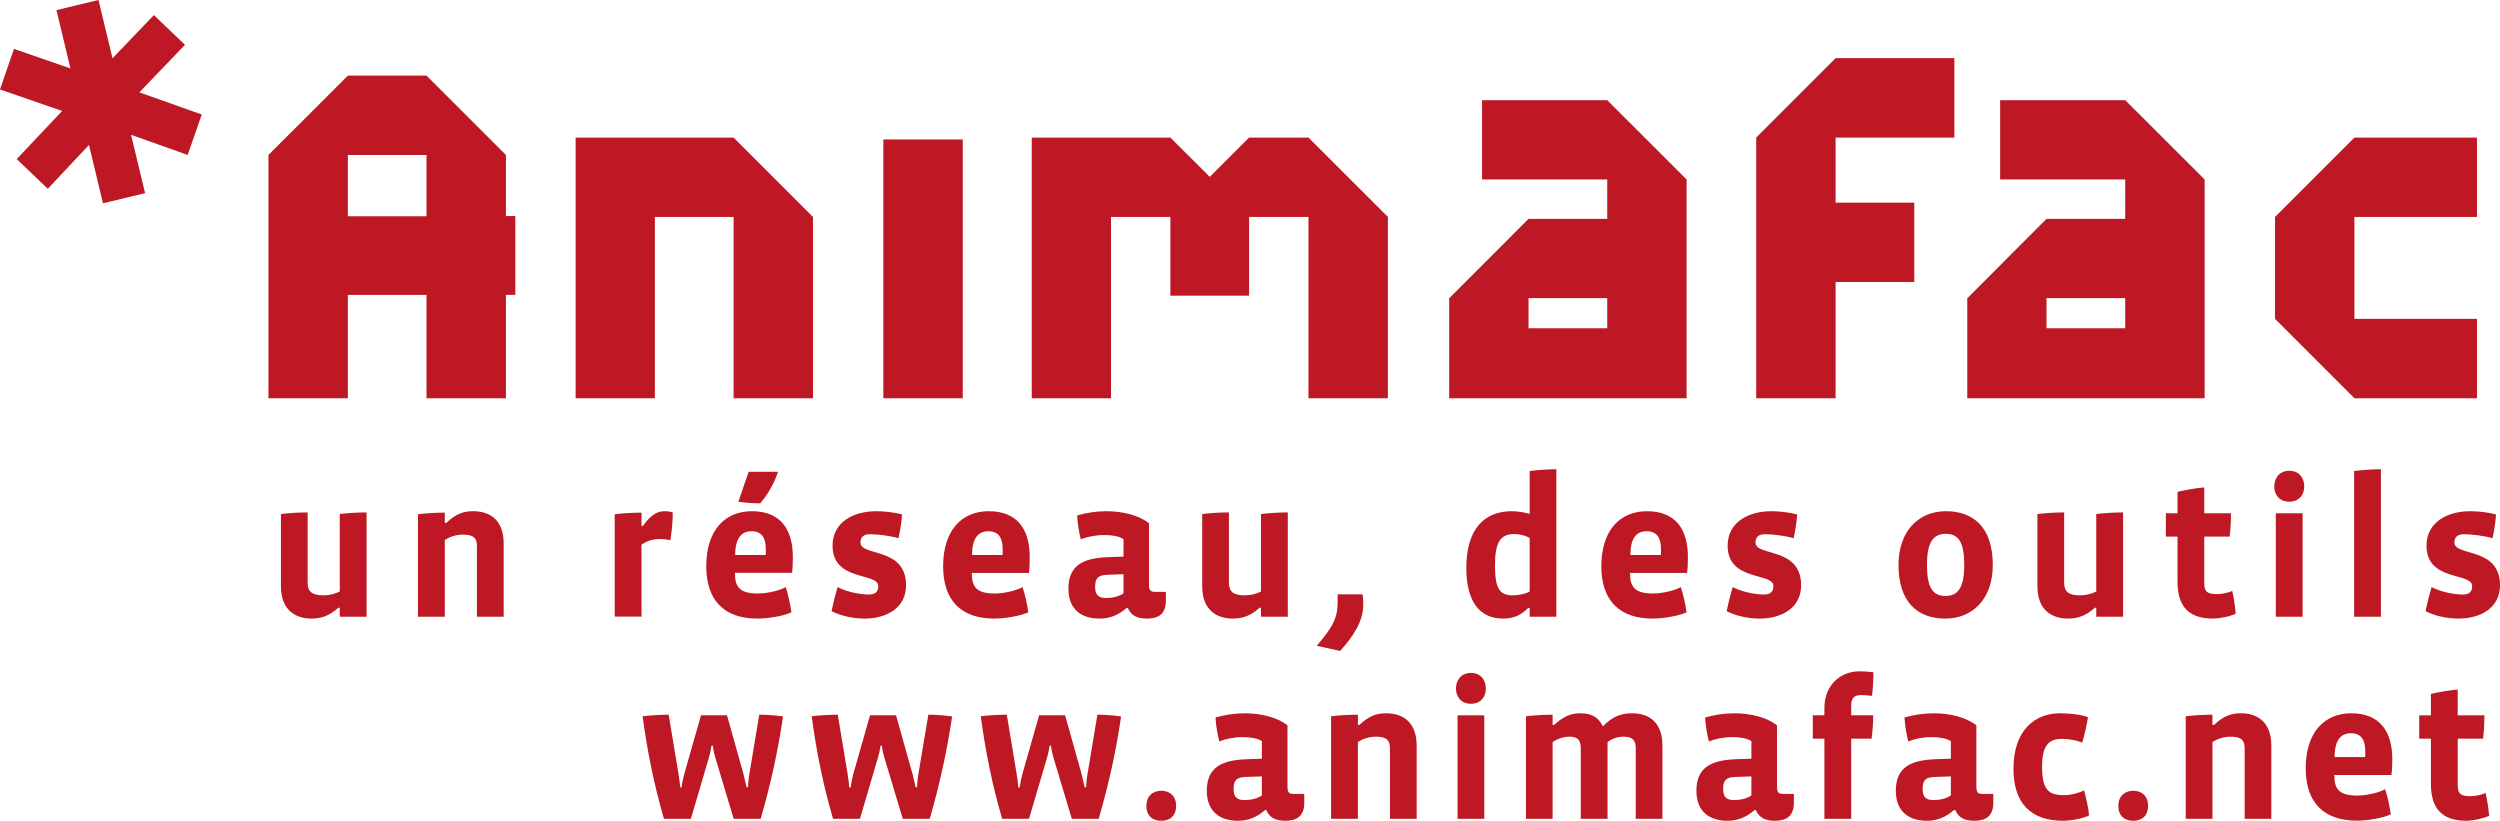 <?xml version="1.0" encoding="UTF-8" standalone="no"?>
<!-- Created with Inkscape (http://www.inkscape.org/) -->
<svg xmlns:dc="http://purl.org/dc/elements/1.1/" xmlns:cc="http://creativecommons.org/ns#" xmlns:rdf="http://www.w3.org/1999/02/22-rdf-syntax-ns#" xmlns:svg="http://www.w3.org/2000/svg" xmlns="http://www.w3.org/2000/svg" xmlns:sodipodi="http://sodipodi.sourceforge.net/DTD/sodipodi-0.dtd" xmlns:inkscape="http://www.inkscape.org/namespaces/inkscape" width="241.339" height="79.234" id="svg3476" version="1.1" inkscape:version="0.48.1 r9760" sodipodi:docname="Nouveau document 6">
  <defs id="defs3478">
    <clipPath clipPathUnits="userSpaceOnUse" id="clipPath78">
      <path inkscape:connector-curvature="0" d="m 639.672,85.376 212.926,0 0,-88.258 -212.926,0 0,88.258 z" id="path80"/>
    </clipPath>
    <clipPath clipPathUnits="userSpaceOnUse" id="clipPath86">
      <path inkscape:connector-curvature="0" d="M 0,0 859,0 859,1208 0,1208 0,0 z" id="path88"/>
    </clipPath>
    <clipPath clipPathUnits="userSpaceOnUse" id="clipPath90">
      <path inkscape:connector-curvature="0" d="m 54.715,1085.449 830.227,0 0,-1178.137 -830.227,0 0,1178.137 z" id="path92"/>
    </clipPath>
    <clipPath clipPathUnits="userSpaceOnUse" id="clipPath94">
      <path inkscape:connector-curvature="0" d="M 0,0 859,0 859,1208 0,1208 0,0 z" id="path96"/>
    </clipPath>
  </defs>
  <sodipodi:namedview id="base" pagecolor="#ffffff" bordercolor="#666666" borderopacity="1.0" inkscape:pageopacity="0.0" inkscape:pageshadow="2" inkscape:zoom="0.35" inkscape:cx="164.2408" inkscape:cy="71.045446" inkscape:document-units="px" inkscape:current-layer="layer1" showgrid="false" fit-margin-top="0" fit-margin-left="0" fit-margin-right="0" fit-margin-bottom="0"/>
  <g inkscape:label="Calque 1" inkscape:groupmode="layer" id="layer1" transform="translate(-210.759,-524.174)">
    <g transform="matrix(1.25,0,0,-1.25,-605.261,617.476)" id="g74">
      <g id="g76" clip-path="url(#clipPath78)">
        <g id="g82" transform="translate(0,-0.44)">
          <g id="g84"/>
          <g id="g98">
            <g clip-path="url(#clipPath86)" id="g100">
              <g id="g102"/>
              <g id="g104">
                <g clip-path="url(#clipPath90)" id="g106">
                  <g id="g108">
                    <g id="g110"/>
                    <g id="g112">
                      <g clip-path="url(#clipPath94)" id="g114">
                        <g id="g116"/>
                        <g id="g118">
                          <path inkscape:connector-curvature="0" d="m 679.055,27.453 0,0.695 -0.11,0 c -0.687,-0.632 -1.343,-0.839 -2.062,-0.839 -1.258,0 -2.371,0.656 -2.371,2.5 l 0,5.574 c 0.609,0.078 1.39,0.125 2.062,0.125 l 0,-5.422 c 0,-0.656 0.293,-0.981 1.227,-0.981 0.457,0 0.875,0.102 1.254,0.297 l 0,5.981 c 0.617,0.078 1.398,0.125 2.07,0.125 l 0,-8.055 -2.07,0 z" style="fill:#bd1823;fill-opacity:1;fill-rule:nonzero;stroke:none" id="path120"/>
                          <path inkscape:connector-curvature="0" d="m 689.648,27.453 0,5.422 c 0,0.625 -0.207,0.918 -1.089,0.918 -0.489,0 -0.957,-0.137 -1.391,-0.418 l 0,-5.922 -2.07,0 0,7.914 c 0.605,0.078 1.414,0.125 2.07,0.125 l 0,-0.797 0.109,0 c 0.809,0.766 1.422,0.907 2.09,0.907 1.262,0 2.348,-0.657 2.348,-2.497 l 0,-5.652 -2.067,0 z" style="fill:#bd1823;fill-opacity:1;fill-rule:nonzero;stroke:none" id="path122"/>
                          <path inkscape:connector-curvature="0" d="m 704.59,33.363 c -0.188,0.043 -0.512,0.09 -0.75,0.09 -0.57,0 -0.996,-0.105 -1.481,-0.437 l 0,-5.555 -2.07,0 0,7.906 c 0.594,0.078 1.406,0.125 2.07,0.125 l 0,-1.027 0.106,0 c 0.75,1.043 1.234,1.137 1.738,1.137 0.141,0 0.402,-0.032 0.57,-0.094 0,-0.719 -0.078,-1.446 -0.183,-2.145" style="fill:#bd1823;fill-opacity:1;fill-rule:nonzero;stroke:none" id="path124"/>
                          <path inkscape:connector-curvature="0" d="m 711.523,36.211 c -0.566,0 -1.199,0.047 -1.683,0.125 l 0.793,2.309 2.265,0 c -0.265,-0.844 -0.781,-1.762 -1.375,-2.434 m 0.438,-3.582 c 0,0.949 -0.332,1.426 -1.117,1.426 -0.774,0 -1.25,-0.555 -1.25,-1.836 l 2.359,0 c 0.008,0.093 0.008,0.332 0.008,0.41 m 2.027,-1.785 -4.41,0 0,-0.094 c 0,-1.008 0.399,-1.504 1.758,-1.504 0.703,0 1.672,0.215 2.164,0.496 0.176,-0.543 0.348,-1.308 0.438,-1.949 -0.7,-0.324 -1.915,-0.484 -2.633,-0.484 -2.524,0 -3.946,1.371 -3.946,4.039 0,2.816 1.469,4.254 3.524,4.254 2.23,0 3.164,-1.422 3.164,-3.551 0,-0.34 -0.016,-0.844 -0.059,-1.207" style="fill:#bd1823;fill-opacity:1;fill-rule:nonzero;stroke:none" id="path126"/>
                          <path inkscape:connector-curvature="0" d="m 719.594,27.309 c -0.906,0 -1.903,0.222 -2.559,0.578 0.149,0.687 0.27,1.211 0.473,1.855 0.625,-0.34 1.652,-0.574 2.418,-0.574 0.523,0 0.715,0.25 0.715,0.648 0,1.082 -3.528,0.332 -3.528,3.122 0,1.824 1.614,2.664 3.383,2.664 0.531,0 1.359,-0.079 1.984,-0.25 -0.031,-0.563 -0.14,-1.219 -0.277,-1.836 -0.566,0.172 -1.535,0.308 -2.203,0.308 -0.5,0 -0.73,-0.23 -0.73,-0.64 0,-1.106 3.519,-0.309 3.519,-3.305 0,-1.805 -1.59,-2.57 -3.195,-2.57" style="fill:#bd1823;fill-opacity:1;fill-rule:nonzero;stroke:none" id="path128"/>
                          <path inkscape:connector-curvature="0" d="m 730.254,32.629 c 0,0.949 -0.332,1.426 -1.109,1.426 -0.79,0 -1.258,-0.555 -1.258,-1.836 l 2.351,0 c 0.016,0.093 0.016,0.332 0.016,0.41 m 2.027,-1.793 -4.41,0 0,-0.086 c 0,-1.008 0.391,-1.504 1.758,-1.504 0.703,0 1.668,0.215 2.156,0.496 0.184,-0.535 0.356,-1.308 0.445,-1.949 -0.699,-0.316 -1.914,-0.484 -2.632,-0.484 -2.524,0 -3.946,1.371 -3.946,4.039 0,2.808 1.469,4.254 3.516,4.254 2.238,0 3.172,-1.422 3.172,-3.551 0,-0.34 -0.016,-0.844 -0.059,-1.215" style="fill:#bd1823;fill-opacity:1;fill-rule:nonzero;stroke:none" id="path130"/>
                          <path inkscape:connector-curvature="0" d="m 739.582,30.738 -1.258,-0.047 c -0.672,-0.035 -0.933,-0.218 -0.933,-0.937 0,-0.609 0.261,-0.856 0.839,-0.856 0.45,0 1.012,0.106 1.352,0.364 l 0,1.476 z m 1.824,-3.429 c -0.695,0 -1.215,0.175 -1.492,0.824 l -0.09,0 c -0.625,-0.555 -1.297,-0.824 -2.094,-0.824 -1.398,0 -2.402,0.703 -2.402,2.308 0,1.762 1.082,2.356 2.996,2.434 l 1.258,0.043 0,1.359 c -0.383,0.235 -0.941,0.309 -1.488,0.309 -0.641,0 -1.344,-0.137 -1.809,-0.332 -0.125,0.504 -0.254,1.191 -0.285,1.847 0.703,0.2 1.469,0.325 2.262,0.325 1.195,0 2.496,-0.293 3.289,-0.934 l 0,-4.758 c 0,-0.402 0.109,-0.539 0.48,-0.539 l 0.824,0 0,-0.691 c 0,-1.055 -0.625,-1.371 -1.449,-1.371" style="fill:#bd1823;fill-opacity:1;fill-rule:nonzero;stroke:none" id="path132"/>
                          <path inkscape:connector-curvature="0" d="m 750.199,27.453 0,0.695 -0.109,0 c -0.676,-0.632 -1.34,-0.839 -2.059,-0.839 -1.254,0 -2.371,0.656 -2.371,2.5 l 0,5.574 c 0.61,0.078 1.391,0.125 2.063,0.125 l 0,-5.422 c 0,-0.656 0.293,-0.981 1.226,-0.981 0.465,0 0.875,0.102 1.25,0.297 l 0,5.981 c 0.617,0.078 1.399,0.125 2.071,0.125 l 0,-8.055 -2.071,0 z" style="fill:#bd1823;fill-opacity:1;fill-rule:nonzero;stroke:none" id="path134"/>
                          <path inkscape:connector-curvature="0" d="m 756.309,24.812 -1.801,0.395 c 1.281,1.512 1.613,2.16 1.613,3.445 l 0,0.532 1.918,0 c 0.043,-0.192 0.059,-0.625 0.059,-0.829 0,-1.187 -0.7,-2.351 -1.789,-3.543" style="fill:#bd1823;fill-opacity:1;fill-rule:nonzero;stroke:none" id="path136"/>
                          <path inkscape:connector-curvature="0" d="m 770.949,33.531 c -0.265,0.172 -0.758,0.309 -1.168,0.309 -1.09,0 -1.511,-0.625 -1.511,-2.434 0,-1.789 0.378,-2.301 1.343,-2.301 0.563,0 1.043,0.125 1.336,0.297 l 0,4.129 z m 0,-6.078 0,0.68 -0.117,0 c -0.594,-0.633 -1.25,-0.824 -1.937,-0.824 -1.825,0 -2.836,1.328 -2.836,3.914 0,3.089 1.461,4.379 3.507,4.379 0.434,0 0.996,-0.094 1.383,-0.204 l 0,3.309 c 0.594,0.074 1.406,0.137 2.063,0.137 l 0,-11.391 -2.063,0 z" style="fill:#bd1823;fill-opacity:1;fill-rule:nonzero;stroke:none" id="path138"/>
                          <path inkscape:connector-curvature="0" d="m 781.094,32.629 c 0,0.949 -0.34,1.426 -1.121,1.426 -0.778,0 -1.246,-0.555 -1.246,-1.836 l 2.351,0 c 0.016,0.093 0.016,0.332 0.016,0.41 m 2.015,-1.793 -4.402,0 0,-0.086 c 0,-1.008 0.395,-1.504 1.762,-1.504 0.703,0 1.66,0.215 2.152,0.496 0.188,-0.535 0.352,-1.308 0.449,-1.949 -0.711,-0.316 -1.914,-0.484 -2.632,-0.484 -2.524,0 -3.954,1.371 -3.954,4.039 0,2.808 1.469,4.254 3.52,4.254 2.234,0 3.168,-1.422 3.168,-3.551 0,-0.34 -0.016,-0.844 -0.063,-1.215" style="fill:#bd1823;fill-opacity:1;fill-rule:nonzero;stroke:none" id="path140"/>
                          <path inkscape:connector-curvature="0" d="m 788.715,27.309 c -0.903,0 -1.899,0.222 -2.555,0.578 0.152,0.687 0.278,1.211 0.473,1.855 0.633,-0.34 1.652,-0.574 2.422,-0.574 0.519,0 0.718,0.25 0.718,0.648 0,1.082 -3.535,0.332 -3.535,3.122 0,1.824 1.621,2.664 3.379,2.664 0.535,0 1.363,-0.079 1.992,-0.25 -0.035,-0.563 -0.136,-1.219 -0.273,-1.836 -0.574,0.172 -1.547,0.308 -2.203,0.308 -0.512,0 -0.742,-0.23 -0.742,-0.64 0,-1.106 3.523,-0.309 3.523,-3.305 0,-1.805 -1.594,-2.57 -3.199,-2.57" style="fill:#bd1823;fill-opacity:1;fill-rule:nonzero;stroke:none" id="path142"/>
                          <path inkscape:connector-curvature="0" d="m 803.086,33.855 c -0.973,0 -1.453,-0.656 -1.453,-2.402 0,-1.726 0.433,-2.398 1.422,-2.398 0.98,0 1.457,0.656 1.457,2.398 0,1.731 -0.43,2.402 -1.426,2.402 m -0.039,-6.546 c -2.149,0 -3.613,1.281 -3.613,4.144 0,2.586 1.531,4.149 3.668,4.149 2.07,0 3.613,-1.2 3.613,-4.149 0,-2.68 -1.606,-4.144 -3.668,-4.144" style="fill:#bd1823;fill-opacity:1;fill-rule:nonzero;stroke:none" id="path144"/>
                          <path inkscape:connector-curvature="0" d="m 814.707,27.453 0,0.695 -0.109,0 c -0.688,-0.632 -1.344,-0.839 -2.071,-0.839 -1.25,0 -2.367,0.656 -2.367,2.5 l 0,5.574 c 0.617,0.078 1.387,0.125 2.067,0.125 l 0,-5.422 c 0,-0.656 0.293,-0.981 1.222,-0.981 0.461,0 0.871,0.102 1.258,0.297 l 0,5.981 c 0.609,0.078 1.391,0.125 2.07,0.125 l 0,-8.055 -2.07,0 z" style="fill:#bd1823;fill-opacity:1;fill-rule:nonzero;stroke:none" id="path146"/>
                          <path inkscape:connector-curvature="0" d="m 823.734,27.309 c -1.879,0 -2.75,0.918 -2.75,2.855 l 0,3.477 -0.902,0 0,1.804 0.902,0 0,1.653 c 0.61,0.14 1.422,0.297 2.063,0.34 l 0,-1.993 2.066,0 c 0,-0.578 -0.027,-1.179 -0.105,-1.804 l -1.961,0 0,-3.59 c 0,-0.742 0.324,-0.852 1.012,-0.852 0.386,0 0.902,0.125 1.148,0.246 0.125,-0.515 0.219,-1.164 0.27,-1.757 -0.422,-0.219 -1.293,-0.379 -1.743,-0.379" style="fill:#bd1823;fill-opacity:1;fill-rule:nonzero;stroke:none" id="path148"/>
                          <path inkscape:connector-curvature="0" d="m 828.574,35.445 2.071,0 0,-7.992 -2.071,0 0,7.992 z m 1.028,0.891 c -0.766,0 -1.149,0.562 -1.149,1.172 0,0.617 0.367,1.215 1.164,1.215 0.781,0 1.153,-0.582 1.153,-1.215 0,-0.625 -0.391,-1.172 -1.168,-1.172" style="fill:#bd1823;fill-opacity:1;fill-rule:nonzero;stroke:none" id="path150"/>
                          <path inkscape:connector-curvature="0" d="m 834.621,27.453 0,11.254 c 0.602,0.074 1.414,0.137 2.07,0.137 l 0,-11.391 -2.07,0 z" style="fill:#bd1823;fill-opacity:1;fill-rule:nonzero;stroke:none" id="path152"/>
                          <path inkscape:connector-curvature="0" d="m 842.691,27.309 c -0.906,0 -1.902,0.222 -2.558,0.578 0.148,0.687 0.281,1.211 0.472,1.855 0.633,-0.34 1.653,-0.574 2.418,-0.574 0.524,0 0.715,0.25 0.715,0.648 0,1.082 -3.527,0.332 -3.527,3.122 0,1.824 1.621,2.664 3.375,2.664 0.543,0 1.367,-0.079 1.992,-0.25 -0.031,-0.563 -0.129,-1.219 -0.269,-1.836 -0.575,0.172 -1.555,0.308 -2.211,0.308 -0.5,0 -0.731,-0.23 -0.731,-0.64 0,-1.106 3.52,-0.309 3.52,-3.305 0,-1.805 -1.59,-2.57 -3.196,-2.57" style="fill:#bd1823;fill-opacity:1;fill-rule:nonzero;stroke:none" id="path154"/>
                          <path inkscape:connector-curvature="0" d="m 711.562,11.848 -2.085,0 -1.422,4.734 c -0.075,0.234 -0.153,0.594 -0.184,0.91 l -0.109,0 c -0.047,-0.332 -0.121,-0.676 -0.2,-0.926 l -1.39,-4.718 -2.078,0 c -0.746,2.543 -1.274,5.129 -1.653,7.918 0.602,0.074 1.407,0.121 2.016,0.121 l 0.766,-4.61 c 0.043,-0.246 0.109,-0.734 0.125,-1.011 l 0.105,0 c 0.031,0.293 0.125,0.757 0.203,1.027 l 1.297,4.547 2.008,0 1.266,-4.516 0.246,-1.043 0.109,0 c 0.016,0.34 0.043,0.711 0.109,1.043 l 0.762,4.563 c 0.531,0 1.266,-0.047 1.836,-0.137 -0.383,-2.59 -0.918,-5.113 -1.727,-7.902" style="fill:#bd1823;fill-opacity:1;fill-rule:nonzero;stroke:none" id="path156"/>
                          <path inkscape:connector-curvature="0" d="m 724.621,11.848 -2.086,0 -1.422,4.734 c -0.078,0.234 -0.156,0.594 -0.187,0.91 l -0.106,0 c -0.047,-0.332 -0.125,-0.676 -0.203,-0.926 l -1.387,-4.718 -2.078,0 c -0.75,2.543 -1.273,5.129 -1.652,7.918 0.602,0.074 1.406,0.121 2.016,0.121 l 0.765,-4.61 c 0.043,-0.246 0.106,-0.734 0.121,-1.011 l 0.11,0 c 0.031,0.293 0.121,0.757 0.199,1.027 l 1.297,4.547 2.008,0 1.269,-4.516 0.246,-1.043 0.106,0 c 0.015,0.34 0.047,0.711 0.109,1.043 l 0.766,4.563 c 0.531,0 1.265,-0.047 1.836,-0.137 -0.387,-2.59 -0.926,-5.113 -1.727,-7.902" style="fill:#bd1823;fill-opacity:1;fill-rule:nonzero;stroke:none" id="path158"/>
                          <path inkscape:connector-curvature="0" d="m 737.668,11.848 -2.078,0 -1.418,4.734 c -0.078,0.234 -0.156,0.594 -0.188,0.91 l -0.109,0 c -0.043,-0.332 -0.121,-0.676 -0.199,-0.926 l -1.391,-4.718 -2.074,0 c -0.75,2.543 -1.277,5.129 -1.652,7.918 0.597,0.074 1.402,0.121 2.011,0.121 l 0.766,-4.61 c 0.047,-0.246 0.109,-0.734 0.125,-1.011 l 0.105,0 c 0.032,0.293 0.125,0.757 0.204,1.027 l 1.296,4.547 2.008,0 1.266,-4.516 0.246,-1.043 0.109,0 c 0.016,0.34 0.047,0.711 0.11,1.043 l 0.761,4.563 c 0.536,0 1.27,-0.047 1.832,-0.137 -0.378,-2.59 -0.921,-5.113 -1.73,-7.902" style="fill:#bd1823;fill-opacity:1;fill-rule:nonzero;stroke:none" id="path160"/>
                          <path inkscape:connector-curvature="0" d="m 742.508,11.695 c -0.672,0 -1.156,0.356 -1.156,1.153 0,0.777 0.515,1.164 1.156,1.164 0.629,0 1.137,-0.387 1.137,-1.164 0,-0.797 -0.508,-1.153 -1.137,-1.153" style="fill:#bd1823;fill-opacity:1;fill-rule:nonzero;stroke:none" id="path162"/>
                          <path inkscape:connector-curvature="0" d="m 750.27,15.121 -1.25,-0.043 c -0.68,-0.031 -0.934,-0.211 -0.934,-0.926 0,-0.621 0.254,-0.859 0.84,-0.859 0.441,0 1.004,0.102 1.344,0.363 l 0,1.465 z m 1.824,-3.426 c -0.688,0 -1.215,0.184 -1.485,0.828 l -0.093,0 c -0.625,-0.55 -1.297,-0.828 -2.098,-0.828 -1.391,0 -2.402,0.711 -2.402,2.317 0,1.758 1.089,2.355 3.004,2.433 l 1.25,0.043 0,1.36 c -0.379,0.234 -0.934,0.308 -1.485,0.308 -0.637,0 -1.347,-0.136 -1.805,-0.34 -0.121,0.512 -0.261,1.2 -0.292,1.856 0.71,0.199 1.476,0.324 2.269,0.324 1.191,0 2.496,-0.297 3.289,-0.934 l 0,-4.765 c 0,-0.395 0.109,-0.531 0.473,-0.531 l 0.824,0 0,-0.688 c 0,-1.058 -0.625,-1.383 -1.449,-1.383" style="fill:#bd1823;fill-opacity:1;fill-rule:nonzero;stroke:none" id="path164"/>
                          <path inkscape:connector-curvature="0" d="m 760.16,11.848 0,5.422 c 0,0.625 -0.215,0.918 -1.09,0.918 -0.492,0 -0.965,-0.137 -1.386,-0.415 l 0,-5.925 -2.071,0 0,7.918 c 0.594,0.074 1.407,0.121 2.071,0.121 l 0,-0.793 0.109,0 c 0.809,0.761 1.418,0.902 2.09,0.902 1.25,0 2.34,-0.664 2.34,-2.504 l 0,-5.644 -2.063,0 z" style="fill:#bd1823;fill-opacity:1;fill-rule:nonzero;stroke:none" id="path166"/>
                          <path inkscape:connector-curvature="0" d="m 765.383,19.84 2.062,0 0,-7.992 -2.062,0 0,7.992 z m 1.023,0.89 c -0.769,0 -1.148,0.563 -1.148,1.172 0,0.618 0.371,1.211 1.164,1.211 0.781,0 1.144,-0.586 1.144,-1.211 0,-0.625 -0.378,-1.172 -1.16,-1.172" style="fill:#bd1823;fill-opacity:1;fill-rule:nonzero;stroke:none" id="path168"/>
                          <path inkscape:connector-curvature="0" d="m 779.141,11.848 0,5.437 c 0,0.563 -0.184,0.903 -0.934,0.903 -0.48,0 -0.902,-0.153 -1.242,-0.415 l 0,-5.925 -2.07,0 0,5.422 c 0,0.593 -0.165,0.918 -0.864,0.918 -0.449,0 -0.922,-0.153 -1.308,-0.415 l 0,-5.925 -2.059,0 0,7.918 c 0.594,0.074 1.402,0.121 2.059,0.121 l 0,-0.793 0.109,0 c 0.75,0.672 1.289,0.902 2.039,0.902 0.781,0 1.391,-0.262 1.731,-1.012 0.777,0.797 1.433,1.012 2.261,1.012 1.352,0 2.34,-0.742 2.34,-2.48 l 0,-5.668 -2.062,0 z" style="fill:#bd1823;fill-opacity:1;fill-rule:nonzero;stroke:none" id="path170"/>
                          <path inkscape:connector-curvature="0" d="m 788.074,15.121 -1.25,-0.043 c -0.672,-0.031 -0.933,-0.211 -0.933,-0.926 0,-0.621 0.261,-0.859 0.839,-0.859 0.45,0 1.012,0.102 1.344,0.363 l 0,1.465 z m 1.824,-3.426 c -0.687,0 -1.203,0.184 -1.484,0.828 l -0.094,0 c -0.625,-0.55 -1.297,-0.828 -2.097,-0.828 -1.391,0 -2.395,0.711 -2.395,2.317 0,1.758 1.082,2.355 2.996,2.433 l 1.25,0.043 0,1.36 c -0.379,0.234 -0.926,0.308 -1.48,0.308 -0.641,0 -1.348,-0.136 -1.801,-0.34 -0.129,0.512 -0.262,1.2 -0.293,1.856 0.703,0.199 1.469,0.324 2.262,0.324 1.199,0 2.496,-0.297 3.289,-0.934 l 0,-4.765 c 0,-0.395 0.109,-0.531 0.48,-0.531 l 0.824,0 0,-0.688 c 0,-1.058 -0.625,-1.383 -1.457,-1.383" style="fill:#bd1823;fill-opacity:1;fill-rule:nonzero;stroke:none" id="path172"/>
                          <path inkscape:connector-curvature="0" d="m 797.387,21.34 c -0.153,0.031 -0.641,0.062 -0.84,0.062 -0.59,0 -0.766,-0.281 -0.766,-0.843 l 0,-0.719 1.699,0 c 0,-0.602 -0.046,-1.211 -0.125,-1.805 l -1.574,0 0,-6.187 -2.07,0 0,6.187 -0.895,0 0,1.805 0.895,0 0,0.551 c 0,1.777 1.215,2.847 2.742,2.847 0.332,0 0.871,-0.047 1.043,-0.078 0,-0.601 -0.031,-1.211 -0.109,-1.82" style="fill:#bd1823;fill-opacity:1;fill-rule:nonzero;stroke:none" id="path174"/>
                          <path inkscape:connector-curvature="0" d="m 803.48,15.121 -1.261,-0.043 c -0.672,-0.031 -0.922,-0.211 -0.922,-0.926 0,-0.621 0.25,-0.859 0.832,-0.859 0.445,0 1.012,0.102 1.351,0.363 l 0,1.465 z m 1.821,-3.426 c -0.696,0 -1.211,0.184 -1.481,0.828 l -0.101,0 c -0.625,-0.55 -1.297,-0.828 -2.09,-0.828 -1.395,0 -2.402,0.711 -2.402,2.317 0,1.758 1.082,2.355 2.992,2.433 l 1.261,0.043 0,1.36 c -0.386,0.234 -0.937,0.308 -1.492,0.308 -0.64,0 -1.343,-0.136 -1.797,-0.34 -0.125,0.512 -0.265,1.2 -0.293,1.856 0.7,0.199 1.473,0.324 2.262,0.324 1.195,0 2.5,-0.297 3.289,-0.934 l 0,-4.765 c 0,-0.395 0.11,-0.531 0.477,-0.531 l 0.828,0 0,-0.688 c 0,-1.058 -0.625,-1.383 -1.453,-1.383" style="fill:#bd1823;fill-opacity:1;fill-rule:nonzero;stroke:none" id="path176"/>
                          <path inkscape:connector-curvature="0" d="m 812.129,11.695 c -2.418,0 -3.817,1.305 -3.817,4.016 0,3.008 1.692,4.285 3.583,4.285 0.781,0 1.605,-0.094 2.171,-0.297 -0.086,-0.578 -0.254,-1.332 -0.441,-1.976 -0.469,0.203 -1.066,0.297 -1.574,0.297 -1.028,0 -1.528,-0.536 -1.528,-2.133 0,-1.785 0.485,-2.215 1.696,-2.215 0.519,0 1.129,0.156 1.547,0.371 0.168,-0.617 0.316,-1.273 0.39,-1.93 -0.453,-0.246 -1.402,-0.418 -2.027,-0.418" style="fill:#bd1823;fill-opacity:1;fill-rule:nonzero;stroke:none" id="path178"/>
                          <path inkscape:connector-curvature="0" d="m 817.57,11.695 c -0.672,0 -1.156,0.356 -1.156,1.153 0,0.777 0.524,1.164 1.156,1.164 0.633,0 1.137,-0.387 1.137,-1.164 0,-0.797 -0.504,-1.153 -1.137,-1.153" style="fill:#bd1823;fill-opacity:1;fill-rule:nonzero;stroke:none" id="path180"/>
                          <path inkscape:connector-curvature="0" d="m 826.168,11.848 0,5.422 c 0,0.625 -0.219,0.918 -1.09,0.918 -0.496,0 -0.965,-0.137 -1.398,-0.415 l 0,-5.925 -2.063,0 0,7.918 c 0.598,0.074 1.406,0.121 2.063,0.121 l 0,-0.793 0.113,0 c 0.805,0.761 1.422,0.902 2.094,0.902 1.254,0 2.34,-0.664 2.34,-2.504 l 0,-5.644 -2.059,0 z" style="fill:#bd1823;fill-opacity:1;fill-rule:nonzero;stroke:none" id="path182"/>
                          <path inkscape:connector-curvature="0" d="m 835.484,17.023 c 0,0.95 -0.336,1.43 -1.117,1.43 -0.781,0 -1.254,-0.558 -1.254,-1.84 l 2.36,0 c 0.011,0.086 0.011,0.332 0.011,0.41 m 2.016,-1.793 -4.402,0 0,-0.089 c 0,-1.008 0.394,-1.5 1.761,-1.5 0.703,0 1.668,0.214 2.157,0.492 0.183,-0.539 0.347,-1.305 0.441,-1.942 -0.707,-0.324 -1.91,-0.488 -2.629,-0.488 -2.523,0 -3.945,1.375 -3.945,4.039 0,2.809 1.461,4.254 3.515,4.254 2.231,0 3.172,-1.43 3.172,-3.551 0,-0.343 -0.015,-0.843 -0.07,-1.215" style="fill:#bd1823;fill-opacity:1;fill-rule:nonzero;stroke:none" id="path184"/>
                          <path inkscape:connector-curvature="0" d="m 843.309,11.695 c -1.887,0 -2.758,0.918 -2.758,2.864 l 0,3.476 -0.903,0 0,1.805 0.903,0 0,1.652 c 0.609,0.133 1.422,0.293 2.07,0.332 l 0,-1.984 2.063,0 c 0,-0.586 -0.032,-1.18 -0.102,-1.805 l -1.961,0 0,-3.601 c 0,-0.731 0.317,-0.84 1.004,-0.84 0.387,0 0.902,0.125 1.148,0.25 0.125,-0.52 0.219,-1.168 0.278,-1.762 -0.43,-0.215 -1.297,-0.387 -1.742,-0.387" style="fill:#bd1823;fill-opacity:1;fill-rule:nonzero;stroke:none" id="path186"/>
                          <path inkscape:connector-curvature="0" d="m 749.281,64.457 -3.035,-3.035 -3.043,3.035 -10.707,0 0,-20.133 6.121,0 0,14.004 4.586,0 0,-6.078 6.078,0 0,6.078 4.586,0 0,-14.004 6.133,0 0,14.004 -6.133,6.129 -4.586,0 z m 39.164,0 0,-20.133 6.133,0 0,8.977 6.074,0 0,6.129 -6.074,0 0,5.027 9.172,0 0,6.133 -9.172,0 -6.133,-6.133 z m 28.5,-14.727 -6.078,0 0,2.325 6.078,0 0,-2.325 z m -9.66,17.614 0,-6.125 9.66,0 0,-3.039 -6.078,0 -6.121,-6.133 0,-7.723 18.332,0 0,16.895 -6.133,6.125 -9.66,0 z m 36.824,-9.016 0,6.129 -9.464,0 -6.133,-6.129 0,-7.871 6.133,-6.133 9.464,0 0,6.133 -9.464,0 0,7.871 9.464,0 z m -67.168,-8.598 -6.078,0 0,2.325 6.078,0 0,-2.325 z m -9.668,17.614 0,-6.125 9.668,0 0,-3.039 -6.078,0 -6.129,-6.133 0,-7.723 18.336,0 0,16.895 -6.129,6.125 -9.668,0 z m -46.238,-23.02 6.133,0 0,19.985 -6.133,0 0,-19.985 z m -23.765,20.133 0,-20.133 6.121,0 0,14.004 6.078,0 0,-14.004 6.133,0 0,14.004 -6.133,6.129 -12.199,0 z m -11.516,-6.078 -6.074,0 0,4.734 6.074,0 0,-4.734 z m 6.133,4.734 -6.133,6.129 -6.074,0 -6.133,-6.129 0,-18.789 6.133,0 0,7.981 6.074,0 0,-7.981 6.133,0 0,7.988 0.726,0 0,6.083 -0.726,0 0,4.718 z" style="fill:#bd1823;fill-opacity:1;fill-rule:nonzero;stroke:none" id="path188"/>
                          <path inkscape:connector-curvature="0" d="m 663.578,67.949 4.82,-1.711 -1.089,-3.125 -4.371,1.559 1.082,-4.508 -3.25,-0.781 -1.082,4.504 -3.18,-3.383 -2.403,2.293 3.512,3.715 -4.801,1.66 1.079,3.133 4.363,-1.512 -1.082,4.508 3.246,0.781 1.082,-4.5 3.195,3.332 2.403,-2.293 -3.524,-3.672 z" style="fill:#bd1823;fill-opacity:1;fill-rule:nonzero;stroke:none" id="path190"/>
                        </g>
                      </g>
                    </g>
                  </g>
                </g>
              </g>
            </g>
          </g>
        </g>
      </g>
    </g>
  </g>
</svg>